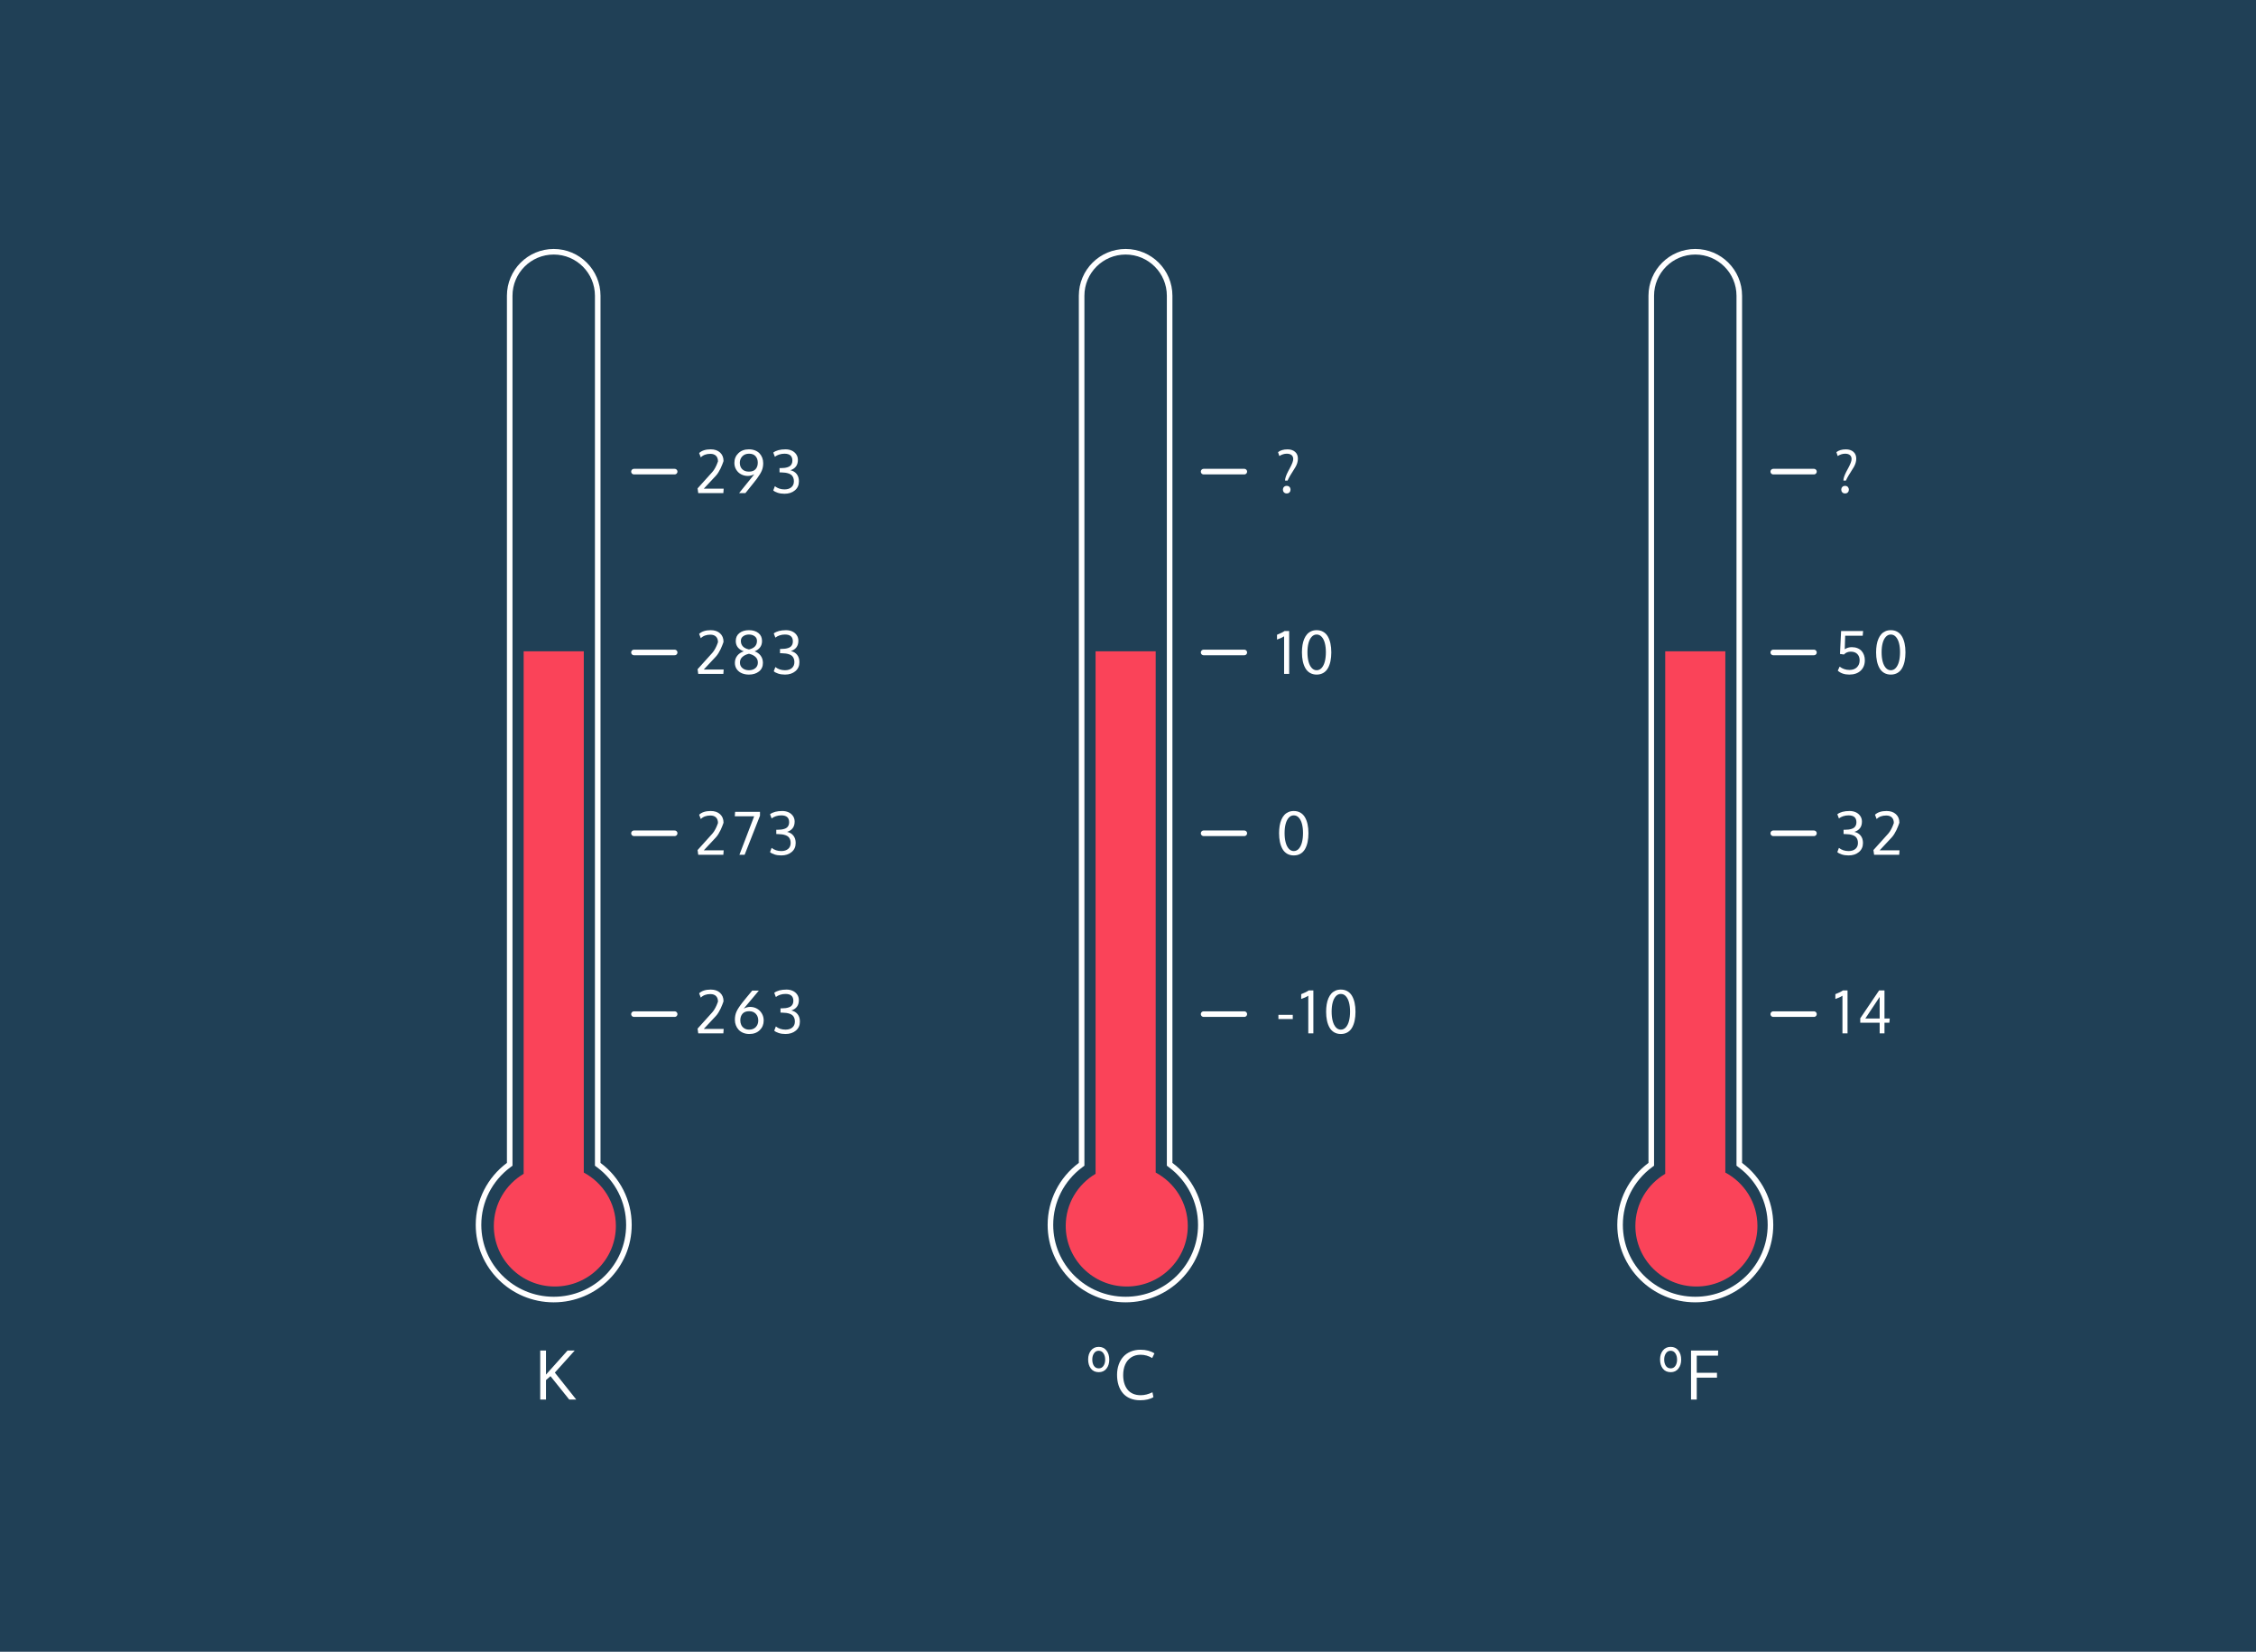 <?xml version="1.0" encoding="UTF-8"?>
<svg width="1214px" height="889px" viewBox="0 0 1214 889" version="1.1" xmlns="http://www.w3.org/2000/svg" xmlns:xlink="http://www.w3.org/1999/xlink">
    <!-- Generator: Sketch 48.2 (47327) - http://www.bohemiancoding.com/sketch -->
    <title>Kelvin Thermometers</title>
    <desc>Created with Sketch.</desc>
    <defs></defs>
    <g id="Kelvin-thermometers" stroke="none" stroke-width="1" fill="none" fill-rule="evenodd">
        <g id="Kelvin-Thermometers">
            <polygon id="Page-1" fill="#204056" points="-4 889 1217 889 1217 0 -4 0"></polygon>
            <g id="Group" transform="translate(256, 134)">
                <path d="M639.538,597.737 C639.538,599.127 639.841,600.265 640.447,601.15 C641.053,602.035 641.92,602.477 643.048,602.477 C644.117,602.477 644.955,602.029 645.561,601.132 C646.167,600.235 646.469,599.127 646.469,597.808 C646.469,596.43 646.161,595.284 645.543,594.369 C644.925,593.454 644.07,592.997 642.977,592.997 C641.92,592.997 641.082,593.451 640.464,594.36 C639.847,595.269 639.538,596.394 639.538,597.737 Z M643.013,590.911 C644.771,590.911 646.155,591.559 647.164,592.854 C648.174,594.149 648.679,595.788 648.679,597.773 C648.679,599.721 648.177,601.334 647.173,602.611 C646.169,603.888 644.794,604.527 643.048,604.527 C641.219,604.527 639.805,603.888 638.807,602.611 C637.809,601.334 637.311,599.691 637.311,597.683 C637.311,595.735 637.821,594.119 638.843,592.836 C639.865,591.553 641.254,590.911 643.013,590.911 Z M657.057,619.247 L653.974,619.247 L653.974,592.89 L668.603,592.89 L668.479,595.616 L657.057,595.616 L657.057,604.865 L667.944,604.865 L667.944,607.485 L657.057,607.485 L657.057,619.247 Z" id="ºF" fill="#FFFFFF"></path>
                <polygon id="K" fill="#FFFFFF" points="54.079 619.247 50.301 619.247 40.216 606.665 37.81 608.786 37.81 619.247 34.71 619.247 34.71 592.89 37.81 592.89 37.81 605.828 49.393 592.89 53.259 592.89 42.568 604.759"></polygon>
                <path d="M331.781,597.737 C331.781,599.127 332.084,600.265 332.69,601.15 C333.296,602.035 334.163,602.477 335.292,602.477 C336.361,602.477 337.198,602.029 337.804,601.132 C338.41,600.235 338.713,599.127 338.713,597.808 C338.713,596.43 338.404,595.284 337.786,594.369 C337.168,593.454 336.313,592.997 335.22,592.997 C334.163,592.997 333.325,593.451 332.708,594.36 C332.09,595.269 331.781,596.394 331.781,597.737 Z M335.256,590.911 C337.014,590.911 338.398,591.559 339.408,592.854 C340.417,594.149 340.922,595.788 340.922,597.773 C340.922,599.721 340.42,601.334 339.417,602.611 C338.413,603.888 337.038,604.527 335.292,604.527 C333.462,604.527 332.048,603.888 331.051,602.611 C330.053,601.334 329.554,599.691 329.554,597.683 C329.554,595.735 330.065,594.119 331.086,592.836 C332.108,591.553 333.498,590.911 335.256,590.911 Z M357.782,595.153 C355.798,595.153 354.09,595.634 352.659,596.596 C351.228,597.559 350.161,598.854 349.461,600.481 C348.76,602.109 348.409,603.98 348.409,606.095 C348.409,607.675 348.599,609.116 348.979,610.417 C349.36,611.718 349.93,612.858 350.69,613.838 C351.45,614.819 352.439,615.579 353.657,616.12 C354.874,616.66 356.273,616.93 357.853,616.93 C359.885,616.93 361.987,616.402 364.161,615.344 L364.678,617.964 C362.908,619.081 360.514,619.639 357.497,619.639 C355.513,619.639 353.734,619.31 352.16,618.65 C350.586,617.991 349.285,617.058 348.258,615.852 C347.23,614.646 346.449,613.209 345.915,611.539 C345.38,609.87 345.113,608.014 345.113,605.97 C345.113,603.998 345.404,602.18 345.986,600.517 C346.568,598.854 347.391,597.425 348.454,596.231 C349.517,595.037 350.844,594.107 352.436,593.442 C354.028,592.777 355.798,592.444 357.746,592.444 C360.704,592.444 363.199,593.097 365.23,594.404 L364.018,596.917 C362.07,595.741 359.991,595.153 357.782,595.153 Z" id="ºC" fill="#FFFFFF"></path>
                <g id="Group-2-Copy" transform="translate(698.231, 116.793)" stroke="#FFFFFF" stroke-linecap="round" stroke-width="3">
                    <path d="M0,295.024 L21.896,295.024" id="Line-Copy-19"></path>
                    <path d="M0,197.697 L21.896,197.697" id="Line-Copy-18"></path>
                    <path d="M0,100.369 L21.896,100.369" id="Line-Copy-17"></path>
                    <path d="M0,3.041 L21.896,3.041" id="Line-Copy-16"></path>
                </g>
                <g id="Group-2-Copy-2" transform="translate(391.69, 116.793)" stroke="#FFFFFF" stroke-linecap="round" stroke-width="3">
                    <path d="M0,295.024 L21.896,295.024" id="Line-Copy-19"></path>
                    <path d="M0,197.697 L21.896,197.697" id="Line-Copy-18"></path>
                    <path d="M0,100.369 L21.896,100.369" id="Line-Copy-17"></path>
                    <path d="M0,3.041 L21.896,3.041" id="Line-Copy-16"></path>
                </g>
                <g id="Group-2-Copy-3" transform="translate(85.15, 116.793)" stroke="#FFFFFF" stroke-linecap="round" stroke-width="3">
                    <path d="M0,295.024 L21.896,295.024" id="Line-Copy-19"></path>
                    <path d="M0,197.697 L21.896,197.697" id="Line-Copy-18"></path>
                    <path d="M0,100.369 L21.896,100.369" id="Line-Copy-17"></path>
                    <path d="M0,3.041 L21.896,3.041" id="Line-Copy-16"></path>
                </g>
                <path d="M735.738,399.053 L738.193,399.053 L738.193,422.159 L735.46,422.159 L735.46,401.91 C734.42,402.59 733.149,403.172 731.646,403.655 L731.646,401.076 C731.81,401.004 732.145,400.86 732.649,400.644 C733.154,400.427 733.532,400.263 733.784,400.149 C734.037,400.036 734.353,399.877 734.734,399.671 C735.115,399.465 735.45,399.259 735.738,399.053 Z M760.704,416.429 L758.079,416.429 L758.079,422.159 L755.484,422.159 L755.484,416.429 L745.045,416.429 L745.045,414.065 L755.191,399.053 L758.079,399.053 L758.079,414.189 L760.92,414.189 L760.704,416.429 Z M755.484,402.559 L747.763,414.189 L755.484,414.189 L755.484,402.559 Z" id="14" fill="#FFFFFF"></path>
                <path d="M431.944,414.482 L431.944,412.212 L439.666,412.212 L439.666,414.482 L431.944,414.482 Z M448.293,399.053 L450.749,399.053 L450.749,422.159 L448.015,422.159 L448.015,401.91 C446.975,402.59 445.704,403.172 444.201,403.655 L444.201,401.076 C444.365,401.004 444.7,400.86 445.205,400.644 C445.709,400.427 446.087,400.263 446.34,400.149 C446.592,400.036 446.908,399.877 447.289,399.671 C447.67,399.465 448.005,399.259 448.293,399.053 Z M465.538,422.514 C464.169,422.514 462.969,422.213 461.94,421.61 C460.91,421.008 460.084,420.161 459.461,419.07 C458.838,417.978 458.375,416.722 458.071,415.301 C457.767,413.88 457.616,412.3 457.616,410.559 C457.616,409.128 457.716,407.805 457.917,406.59 C458.117,405.375 458.429,404.273 458.851,403.285 C459.273,402.296 459.796,401.457 460.418,400.767 C461.041,400.077 461.785,399.545 462.65,399.169 C463.515,398.793 464.477,398.605 465.538,398.605 C466.856,398.605 468.022,398.893 469.036,399.47 C470.05,400.047 470.873,400.868 471.506,401.933 C472.14,402.999 472.616,404.255 472.935,405.702 C473.254,407.149 473.414,408.768 473.414,410.559 C473.414,412.3 473.264,413.88 472.966,415.301 C472.667,416.722 472.209,417.978 471.591,419.07 C470.974,420.161 470.153,421.008 469.128,421.61 C468.104,422.213 466.907,422.514 465.538,422.514 Z M465.538,400.953 C464.488,400.953 463.587,401.367 462.835,402.196 C462.084,403.025 461.52,404.147 461.144,405.563 C460.768,406.979 460.581,408.613 460.581,410.467 C460.581,412.351 460.768,414.017 461.144,415.463 C461.52,416.91 462.084,418.055 462.835,418.9 C463.587,419.744 464.488,420.166 465.538,420.166 C466.588,420.166 467.489,419.744 468.24,418.9 C468.992,418.055 469.556,416.91 469.931,415.463 C470.307,414.017 470.495,412.351 470.495,410.467 C470.495,408.613 470.307,406.979 469.931,405.563 C469.556,404.147 468.992,403.025 468.24,402.196 C467.489,401.367 466.588,400.953 465.538,400.953 Z" id="-10" fill="#FFFFFF"></path>
                <path d="M119.739,422.159 L119.384,419.626 L127.368,410.76 C127.903,410.163 128.42,409.391 128.92,408.443 C129.419,407.496 129.782,406.693 130.008,406.034 L130.363,405.061 C130.363,403.784 130.008,402.793 129.298,402.088 C128.588,401.382 127.579,401.03 126.271,401.03 C124.088,401.03 122.369,401.663 121.113,402.93 L120.217,400.613 C121.638,399.274 123.718,398.605 126.456,398.605 C128.557,398.605 130.23,399.174 131.475,400.312 C132.721,401.449 133.344,402.971 133.344,404.876 C133.303,405.02 133.241,405.213 133.159,405.455 C133.076,405.697 132.899,406.168 132.626,406.868 C132.353,407.568 132.067,408.232 131.769,408.86 C131.47,409.489 131.092,410.178 130.634,410.93 C130.176,411.682 129.71,412.31 129.236,412.814 L122.719,419.78 L133.421,419.78 L133.251,422.159 L119.739,422.159 Z M147.701,407.934 C148.998,407.934 150.197,408.24 151.299,408.853 C152.401,409.465 153.286,410.335 153.955,411.463 C154.624,412.59 154.959,413.844 154.959,415.224 C154.959,417.324 154.251,419.065 152.836,420.444 C151.42,421.824 149.554,422.514 147.237,422.514 C146.033,422.514 144.934,422.311 143.94,421.904 C142.947,421.497 142.128,420.946 141.485,420.251 C140.842,419.556 140.342,418.748 139.987,417.826 C139.632,416.905 139.454,415.919 139.454,414.869 C139.454,413.19 139.761,411.69 140.373,410.366 C140.986,409.043 142.095,407.367 143.701,405.339 C144.092,404.845 144.71,404.083 145.554,403.053 C146.398,402.023 147.15,401.117 147.809,400.335 L148.782,399.161 L152.349,399.161 L144.226,408.86 C145.389,408.243 146.548,407.934 147.701,407.934 Z M142.373,415.162 C142.373,416.078 142.545,416.907 142.89,417.649 C143.235,418.39 143.776,418.995 144.512,419.464 C145.248,419.932 146.126,420.166 147.145,420.166 C148.669,420.166 149.865,419.698 150.735,418.761 C151.605,417.824 152.04,416.66 152.04,415.27 C152.04,413.808 151.605,412.606 150.735,411.664 C149.865,410.722 148.669,410.251 147.145,410.251 C145.528,410.251 144.329,410.709 143.547,411.625 C142.764,412.542 142.373,413.721 142.373,415.162 Z M166.675,422.514 C165.295,422.514 164.068,422.334 162.992,421.973 C161.916,421.613 161.131,421.196 160.637,420.722 L161.502,418.452 C162.953,419.595 164.683,420.166 166.69,420.166 C168.235,420.166 169.462,419.783 170.374,419.016 C171.285,418.249 171.74,417.175 171.74,415.795 C171.74,415.044 171.624,414.387 171.393,413.826 C171.161,413.265 170.852,412.812 170.466,412.467 C170.08,412.122 169.586,411.844 168.984,411.633 C168.381,411.422 167.764,411.272 167.131,411.185 C166.497,411.097 165.764,411.043 164.93,411.023 C164.827,411.023 164.673,411.02 164.467,411.015 C164.261,411.01 164.106,411.007 164.003,411.007 L164.003,408.706 L164.776,408.706 C165.496,408.696 166.132,408.657 166.683,408.59 C167.234,408.523 167.784,408.402 168.335,408.227 C168.886,408.052 169.342,407.821 169.702,407.532 C170.062,407.244 170.356,406.858 170.582,406.374 C170.809,405.89 170.922,405.318 170.922,404.659 C170.922,402.188 169.506,400.953 166.675,400.953 C165.656,400.953 164.698,401.102 163.803,401.401 C162.907,401.699 162.14,402.101 161.502,402.605 L160.637,400.35 C162.171,399.187 164.379,398.605 167.262,398.605 C168.425,398.605 169.501,398.819 170.489,399.246 C171.478,399.673 172.291,400.327 172.929,401.207 C173.568,402.088 173.887,403.12 173.887,404.304 C173.887,405.746 173.532,406.93 172.821,407.857 C172.111,408.783 171.112,409.447 169.825,409.849 C171.267,410.158 172.397,410.832 173.215,411.872 C174.034,412.912 174.443,414.23 174.443,415.826 C174.443,417.855 173.717,419.476 172.265,420.691 C170.814,421.906 168.95,422.514 166.675,422.514 Z" id="263" fill="#FFFFFF"></path>
                <path d="M738.734,326.403 C737.354,326.403 736.127,326.223 735.051,325.862 C733.975,325.502 733.19,325.085 732.696,324.611 L733.561,322.341 C735.012,323.484 736.742,324.055 738.749,324.055 C740.294,324.055 741.521,323.672 742.433,322.905 C743.344,322.137 743.799,321.064 743.799,319.684 C743.799,318.933 743.683,318.276 743.452,317.715 C743.22,317.154 742.911,316.701 742.525,316.356 C742.139,316.011 741.645,315.733 741.043,315.522 C740.44,315.311 739.823,315.161 739.19,315.074 C738.556,314.986 737.823,314.932 736.989,314.912 C736.886,314.912 736.732,314.909 736.526,314.904 C736.32,314.899 736.165,314.896 736.062,314.896 L736.062,312.595 L736.834,312.595 C737.555,312.585 738.191,312.546 738.742,312.479 C739.292,312.412 739.843,312.291 740.394,312.116 C740.945,311.941 741.4,311.709 741.761,311.421 C742.121,311.133 742.415,310.747 742.641,310.263 C742.868,309.779 742.981,309.207 742.981,308.548 C742.981,306.077 741.565,304.842 738.734,304.842 C737.715,304.842 736.757,304.991 735.862,305.289 C734.966,305.588 734.199,305.99 733.561,306.494 L732.696,304.239 C734.23,303.076 736.438,302.494 739.321,302.494 C740.484,302.494 741.56,302.708 742.548,303.135 C743.537,303.562 744.35,304.216 744.988,305.096 C745.627,305.977 745.946,307.009 745.946,308.193 C745.946,309.635 745.591,310.819 744.88,311.745 C744.17,312.672 743.171,313.336 741.884,313.738 C743.326,314.047 744.456,314.721 745.274,315.761 C746.093,316.801 746.502,318.119 746.502,319.715 C746.502,321.744 745.776,323.365 744.324,324.58 C742.873,325.795 741.009,326.403 738.734,326.403 Z M752.488,326.048 L752.133,323.515 L760.117,314.649 C760.653,314.052 761.17,313.28 761.669,312.332 C762.169,311.385 762.532,310.582 762.758,309.923 L763.113,308.95 C763.113,307.673 762.758,306.682 762.048,305.977 C761.337,305.271 760.328,304.919 759.021,304.919 C756.838,304.919 755.119,305.552 753.863,306.819 L752.967,304.502 C754.388,303.163 756.468,302.494 759.206,302.494 C761.306,302.494 762.979,303.063 764.225,304.201 C765.471,305.338 766.094,306.86 766.094,308.765 C766.053,308.909 765.991,309.102 765.908,309.344 C765.826,309.586 765.648,310.057 765.376,310.757 C765.103,311.457 764.817,312.121 764.519,312.749 C764.22,313.378 763.842,314.067 763.383,314.819 C762.925,315.571 762.459,316.199 761.986,316.703 L755.469,323.669 L766.171,323.669 L766.001,326.048 L752.488,326.048 Z" id="32" fill="#FFFFFF"></path>
                <path d="M440.222,326.403 C438.852,326.403 437.653,326.102 436.623,325.499 C435.594,324.897 434.768,324.05 434.145,322.959 C433.522,321.867 433.059,320.611 432.755,319.19 C432.451,317.769 432.299,316.189 432.299,314.448 C432.299,313.017 432.4,311.694 432.601,310.479 C432.801,309.264 433.113,308.162 433.535,307.174 C433.957,306.185 434.479,305.346 435.102,304.656 C435.725,303.966 436.469,303.433 437.334,303.058 C438.199,302.682 439.161,302.494 440.222,302.494 C441.539,302.494 442.705,302.782 443.719,303.359 C444.734,303.935 445.557,304.757 446.19,305.822 C446.823,306.888 447.3,308.144 447.619,309.591 C447.938,311.038 448.098,312.657 448.098,314.448 C448.098,316.189 447.948,317.769 447.65,319.19 C447.351,320.611 446.893,321.867 446.275,322.959 C445.658,324.05 444.837,324.897 443.812,325.499 C442.788,326.102 441.591,326.403 440.222,326.403 Z M440.222,304.842 C439.172,304.842 438.271,305.256 437.519,306.085 C436.768,306.914 436.204,308.036 435.828,309.452 C435.452,310.868 435.264,312.502 435.264,314.356 C435.264,316.24 435.452,317.905 435.828,319.352 C436.204,320.799 436.768,321.944 437.519,322.789 C438.271,323.633 439.172,324.055 440.222,324.055 C441.272,324.055 442.173,323.633 442.924,322.789 C443.676,321.944 444.239,320.799 444.615,319.352 C444.991,317.905 445.179,316.24 445.179,314.356 C445.179,312.502 444.991,310.868 444.615,309.452 C444.239,308.036 443.676,306.914 442.924,306.085 C442.173,305.256 441.272,304.842 440.222,304.842 Z" id="0" fill="#FFFFFF"></path>
                <path d="M119.739,326.048 L119.384,323.515 L127.368,314.649 C127.903,314.052 128.42,313.28 128.92,312.332 C129.419,311.385 129.782,310.582 130.008,309.923 L130.363,308.95 C130.363,307.673 130.008,306.682 129.298,305.977 C128.588,305.271 127.579,304.919 126.271,304.919 C124.088,304.919 122.369,305.552 121.113,306.819 L120.217,304.502 C121.638,303.163 123.718,302.494 126.456,302.494 C128.557,302.494 130.23,303.063 131.475,304.201 C132.721,305.338 133.344,306.86 133.344,308.765 C133.303,308.909 133.241,309.102 133.159,309.344 C133.076,309.586 132.899,310.057 132.626,310.757 C132.353,311.457 132.067,312.121 131.769,312.749 C131.47,313.378 131.092,314.067 130.634,314.819 C130.176,315.571 129.71,316.199 129.236,316.703 L122.719,323.669 L133.421,323.669 L133.251,326.048 L119.739,326.048 Z M141.894,326.048 L149.832,305.336 L139.408,305.336 L139.578,302.942 L152.967,302.942 L152.967,305.042 L144.705,326.048 L141.894,326.048 Z M164.405,326.403 C163.025,326.403 161.798,326.223 160.722,325.862 C159.646,325.502 158.861,325.085 158.367,324.611 L159.232,322.341 C160.683,323.484 162.413,324.055 164.42,324.055 C165.965,324.055 167.192,323.672 168.103,322.905 C169.015,322.137 169.47,321.064 169.47,319.684 C169.47,318.933 169.354,318.276 169.123,317.715 C168.891,317.154 168.582,316.701 168.196,316.356 C167.81,316.011 167.316,315.733 166.714,315.522 C166.111,315.311 165.494,315.161 164.86,315.074 C164.227,314.986 163.494,314.932 162.66,314.912 C162.557,314.912 162.402,314.909 162.197,314.904 C161.991,314.899 161.836,314.896 161.733,314.896 L161.733,312.595 L162.505,312.595 C163.226,312.585 163.862,312.546 164.413,312.479 C164.963,312.412 165.514,312.291 166.065,312.116 C166.616,311.941 167.071,311.709 167.432,311.421 C167.792,311.133 168.085,310.747 168.312,310.263 C168.538,309.779 168.652,309.207 168.652,308.548 C168.652,306.077 167.236,304.842 164.405,304.842 C163.386,304.842 162.428,304.991 161.533,305.289 C160.637,305.588 159.87,305.99 159.232,306.494 L158.367,304.239 C159.901,303.076 162.109,302.494 164.992,302.494 C166.155,302.494 167.231,302.708 168.219,303.135 C169.208,303.562 170.021,304.216 170.659,305.096 C171.298,305.977 171.617,307.009 171.617,308.193 C171.617,309.635 171.262,310.819 170.551,311.745 C169.841,312.672 168.842,313.336 167.555,313.738 C168.997,314.047 170.127,314.721 170.945,315.761 C171.763,316.801 172.173,318.119 172.173,319.715 C172.173,321.744 171.447,323.365 169.995,324.58 C168.544,325.795 166.68,326.403 164.405,326.403 Z" id="273" fill="#FFFFFF"></path>
                <path d="M746.579,205.614 L746.363,208.147 L736.927,208.147 C736.824,211.144 736.747,213.568 736.695,215.422 C737.859,214.68 739.12,214.31 740.479,214.31 C741.622,214.31 742.644,214.493 743.544,214.858 C744.445,215.224 745.181,215.726 745.753,216.364 C746.324,217.002 746.759,217.746 747.058,218.596 C747.356,219.445 747.506,220.364 747.506,221.353 C747.506,223.69 746.757,225.561 745.259,226.967 C743.761,228.372 741.725,229.075 739.151,229.075 C736.567,229.075 734.497,228.37 732.943,226.959 L733.947,224.781 C735.47,225.976 737.236,226.573 739.244,226.573 C740.932,226.573 742.265,226.094 743.243,225.137 C744.221,224.179 744.71,222.928 744.71,221.384 C744.71,220.004 744.299,218.884 743.475,218.024 C742.651,217.164 741.478,216.735 739.954,216.735 C738.43,216.735 737.205,217.244 736.279,218.264 L734.132,217.97 L734.734,205.614 L746.579,205.614 Z M761.492,229.075 C760.122,229.075 758.923,228.774 757.894,228.172 C756.864,227.569 756.038,226.722 755.415,225.631 C754.792,224.54 754.329,223.283 754.025,221.862 C753.721,220.441 753.569,218.861 753.569,217.121 C753.569,215.689 753.67,214.366 753.871,213.151 C754.071,211.936 754.383,210.835 754.805,209.846 C755.227,208.858 755.75,208.018 756.372,207.329 C756.995,206.639 757.739,206.106 758.604,205.73 C759.469,205.354 760.431,205.166 761.492,205.166 C762.81,205.166 763.975,205.455 764.99,206.031 C766.004,206.608 766.827,207.429 767.46,208.495 C768.094,209.56 768.57,210.817 768.889,212.263 C769.208,213.71 769.368,215.329 769.368,217.121 C769.368,218.861 769.218,220.441 768.92,221.862 C768.621,223.283 768.163,224.54 767.545,225.631 C766.928,226.722 766.107,227.569 765.082,228.172 C764.058,228.774 762.861,229.075 761.492,229.075 Z M761.492,207.514 C760.442,207.514 759.541,207.928 758.789,208.757 C758.038,209.586 757.474,210.708 757.098,212.124 C756.722,213.54 756.535,215.175 756.535,217.028 C756.535,218.912 756.722,220.578 757.098,222.025 C757.474,223.471 758.038,224.617 758.789,225.461 C759.541,226.305 760.442,226.728 761.492,226.728 C762.542,226.728 763.443,226.305 764.194,225.461 C764.946,224.617 765.509,223.471 765.885,222.025 C766.261,220.578 766.449,218.912 766.449,217.028 C766.449,215.175 766.261,213.54 765.885,212.124 C765.509,210.708 764.946,209.586 764.194,208.757 C763.443,207.928 762.542,207.514 761.492,207.514 Z" id="50" fill="#FFFFFF"></path>
                <path d="M435.28,205.614 L437.735,205.614 L437.735,228.72 L435.002,228.72 L435.002,208.472 C433.962,209.151 432.691,209.733 431.188,210.217 L431.188,207.637 C431.352,207.565 431.687,207.421 432.191,207.205 C432.696,206.989 433.074,206.824 433.326,206.711 C433.579,206.597 433.895,206.438 434.276,206.232 C434.657,206.026 434.992,205.82 435.28,205.614 Z M452.525,229.075 C451.155,229.075 449.956,228.774 448.926,228.172 C447.897,227.569 447.071,226.722 446.448,225.631 C445.825,224.54 445.362,223.283 445.058,221.862 C444.754,220.441 444.602,218.861 444.602,217.121 C444.602,215.689 444.703,214.366 444.903,213.151 C445.104,211.936 445.416,210.835 445.838,209.846 C446.26,208.858 446.782,208.018 447.405,207.329 C448.028,206.639 448.772,206.106 449.637,205.73 C450.501,205.354 451.464,205.166 452.525,205.166 C453.842,205.166 455.008,205.455 456.022,206.031 C457.036,206.608 457.86,207.429 458.493,208.495 C459.126,209.56 459.603,210.817 459.922,212.263 C460.241,213.71 460.4,215.329 460.4,217.121 C460.4,218.861 460.251,220.441 459.953,221.862 C459.654,223.283 459.196,224.54 458.578,225.631 C457.96,226.722 457.139,227.569 456.115,228.172 C455.091,228.774 453.894,229.075 452.525,229.075 Z M452.525,207.514 C451.474,207.514 450.574,207.928 449.822,208.757 C449.07,209.586 448.507,210.708 448.131,212.124 C447.755,213.54 447.567,215.175 447.567,217.028 C447.567,218.912 447.755,220.578 448.131,222.025 C448.507,223.471 449.07,224.617 449.822,225.461 C450.574,226.305 451.474,226.728 452.525,226.728 C453.575,226.728 454.475,226.305 455.227,225.461 C455.979,224.617 456.542,223.471 456.918,222.025 C457.294,220.578 457.482,218.912 457.482,217.028 C457.482,215.175 457.294,213.54 456.918,212.124 C456.542,210.708 455.979,209.586 455.227,208.757 C454.475,207.928 453.575,207.514 452.525,207.514 Z" id="10" fill="#FFFFFF"></path>
                <path d="M119.739,228.72 L119.384,226.187 L127.368,217.322 C127.903,216.724 128.42,215.952 128.92,215.005 C129.419,214.057 129.782,213.254 130.008,212.595 L130.363,211.622 C130.363,210.345 130.008,209.354 129.298,208.649 C128.588,207.944 127.579,207.591 126.271,207.591 C124.088,207.591 122.369,208.224 121.113,209.491 L120.217,207.174 C121.638,205.836 123.718,205.166 126.456,205.166 C128.557,205.166 130.23,205.735 131.475,206.873 C132.721,208.011 133.344,209.532 133.344,211.437 C133.303,211.581 133.241,211.774 133.159,212.016 C133.076,212.258 132.899,212.729 132.626,213.429 C132.353,214.13 132.067,214.794 131.769,215.422 C131.47,216.05 131.092,216.74 130.634,217.491 C130.176,218.243 129.71,218.871 129.236,219.376 L122.719,226.341 L133.421,226.341 L133.251,228.72 L119.739,228.72 Z M147.037,229.075 C145.637,229.075 144.373,228.841 143.245,228.372 C142.118,227.904 141.204,227.186 140.504,226.218 C139.804,225.25 139.454,224.102 139.454,222.774 C139.454,221.301 139.876,220.019 140.721,218.928 C141.565,217.836 142.744,217.044 144.257,216.549 C141.374,215.53 139.933,213.677 139.933,210.989 C139.933,209.167 140.592,207.74 141.91,206.711 C143.227,205.681 144.936,205.166 147.037,205.166 C149.127,205.166 150.82,205.681 152.117,206.711 C153.415,207.74 154.063,209.167 154.063,210.989 C154.063,212.348 153.713,213.491 153.013,214.418 C152.313,215.345 151.335,216.055 150.079,216.549 C151.469,217.044 152.56,217.836 153.353,218.928 C154.146,220.019 154.542,221.301 154.542,222.774 C154.542,224.751 153.829,226.295 152.403,227.407 C150.977,228.519 149.188,229.075 147.037,229.075 Z M147.037,217.862 C145.564,218.202 144.386,218.771 143.5,219.569 C142.615,220.367 142.172,221.373 142.172,222.588 C142.172,223.855 142.63,224.861 143.547,225.608 C144.463,226.354 145.626,226.728 147.037,226.728 C148.447,226.728 149.598,226.354 150.488,225.608 C151.379,224.861 151.824,223.855 151.824,222.588 C151.824,221.363 151.392,220.351 150.527,219.553 C149.662,218.755 148.499,218.192 147.037,217.862 Z M147.037,207.514 C145.822,207.514 144.79,207.818 143.94,208.425 C143.091,209.033 142.666,209.867 142.666,210.927 C142.666,213.357 144.123,214.897 147.037,215.545 C149.909,214.897 151.345,213.357 151.345,210.927 C151.345,209.867 150.928,209.033 150.094,208.425 C149.261,207.818 148.241,207.514 147.037,207.514 Z M166.412,229.075 C165.033,229.075 163.805,228.895 162.729,228.535 C161.653,228.174 160.868,227.757 160.374,227.284 L161.239,225.013 C162.691,226.156 164.42,226.728 166.428,226.728 C167.972,226.728 169.2,226.344 170.111,225.577 C171.022,224.81 171.478,223.736 171.478,222.357 C171.478,221.605 171.362,220.949 171.13,220.387 C170.899,219.826 170.59,219.373 170.204,219.028 C169.818,218.683 169.323,218.405 168.721,218.194 C168.119,217.983 167.501,217.834 166.868,217.746 C166.235,217.659 165.501,217.605 164.667,217.584 C164.564,217.584 164.41,217.582 164.204,217.576 C163.998,217.571 163.844,217.569 163.741,217.569 L163.741,215.267 L164.513,215.267 C165.234,215.257 165.869,215.218 166.42,215.151 C166.971,215.085 167.522,214.964 168.073,214.789 C168.623,214.613 169.079,214.382 169.439,214.094 C169.8,213.805 170.093,213.419 170.32,212.935 C170.546,212.451 170.659,211.88 170.659,211.221 C170.659,208.75 169.244,207.514 166.412,207.514 C165.393,207.514 164.436,207.663 163.54,207.962 C162.644,208.26 161.877,208.662 161.239,209.167 L160.374,206.912 C161.908,205.748 164.117,205.166 166.999,205.166 C168.163,205.166 169.239,205.38 170.227,205.807 C171.215,206.235 172.029,206.888 172.667,207.769 C173.305,208.649 173.624,209.681 173.624,210.865 C173.624,212.307 173.269,213.491 172.559,214.418 C171.848,215.345 170.85,216.009 169.563,216.41 C171.004,216.719 172.134,217.394 172.953,218.434 C173.771,219.474 174.18,220.792 174.18,222.388 C174.18,224.416 173.454,226.038 172.003,227.253 C170.551,228.468 168.688,229.075 166.412,229.075 Z" id="283" fill="#FFFFFF"></path>
                <path d="M737.313,124.674 L735.97,124.674 C735.97,124.015 736.122,123.258 736.425,122.403 C736.729,121.549 737.097,120.712 737.529,119.893 C737.962,119.075 738.392,118.264 738.819,117.461 C739.246,116.658 739.612,115.865 739.915,115.082 C740.219,114.3 740.371,113.631 740.371,113.074 C740.361,112.096 740.047,111.37 739.429,110.897 C738.811,110.423 737.967,110.186 736.896,110.186 C735.568,110.186 734.235,110.603 732.897,111.437 L732.202,109.352 C733.468,108.353 735.172,107.854 737.313,107.854 C738.981,107.854 740.327,108.294 741.352,109.175 C742.376,110.055 742.888,111.283 742.888,112.858 C742.888,113.651 742.772,114.423 742.541,115.175 C742.309,115.927 741.987,116.66 741.575,117.376 C741.164,118.092 740.734,118.787 740.286,119.461 C739.838,120.135 739.334,120.946 738.773,121.894 C738.211,122.841 737.725,123.768 737.313,124.674 Z M734.811,129.539 C734.811,128.993 734.994,128.517 735.36,128.11 C735.725,127.704 736.227,127.5 736.865,127.5 C737.514,127.5 738.018,127.701 738.379,128.103 C738.739,128.504 738.919,128.983 738.919,129.539 C738.919,130.095 738.739,130.574 738.379,130.975 C738.018,131.377 737.514,131.578 736.865,131.578 C736.227,131.578 735.725,131.374 735.36,130.968 C734.994,130.561 734.811,130.085 734.811,129.539 Z" id="?-copy" fill="#FFFFFF"></path>
                <path d="M436.855,124.674 L435.512,124.674 C435.512,124.015 435.663,123.258 435.967,122.403 C436.271,121.549 436.639,120.712 437.071,119.893 C437.504,119.075 437.933,118.264 438.361,117.461 C438.788,116.658 439.153,115.865 439.457,115.082 C439.761,114.3 439.913,113.631 439.913,113.074 C439.902,112.096 439.588,111.37 438.971,110.897 C438.353,110.423 437.509,110.186 436.438,110.186 C435.11,110.186 433.777,110.603 432.438,111.437 L431.743,109.352 C433.01,108.353 434.714,107.854 436.855,107.854 C438.523,107.854 439.869,108.294 440.893,109.175 C441.918,110.055 442.43,111.283 442.43,112.858 C442.43,113.651 442.314,114.423 442.083,115.175 C441.851,115.927 441.529,116.66 441.117,117.376 C440.706,118.092 440.276,118.787 439.828,119.461 C439.38,120.135 438.876,120.946 438.314,121.894 C437.753,122.841 437.267,123.768 436.855,124.674 Z M434.353,129.539 C434.353,128.993 434.536,128.517 434.902,128.11 C435.267,127.704 435.769,127.5 436.407,127.5 C437.056,127.5 437.56,127.701 437.921,128.103 C438.281,128.504 438.461,128.983 438.461,129.539 C438.461,130.095 438.281,130.574 437.921,130.975 C437.56,131.377 437.056,131.578 436.407,131.578 C435.769,131.578 435.267,131.374 434.902,130.968 C434.536,130.561 434.353,130.085 434.353,129.539 Z" id="?-copy-2" fill="#FFFFFF"></path>
                <path d="M119.739,131.392 L119.384,128.859 L127.368,119.994 C127.903,119.397 128.42,118.624 128.92,117.677 C129.419,116.73 129.782,115.927 130.008,115.268 L130.363,114.295 C130.363,113.018 130.008,112.027 129.298,111.321 C128.588,110.616 127.579,110.263 126.271,110.263 C124.088,110.263 122.369,110.897 121.113,112.163 L120.217,109.846 C121.638,108.508 123.718,107.839 126.456,107.839 C128.557,107.839 130.23,108.407 131.475,109.545 C132.721,110.683 133.344,112.204 133.344,114.109 C133.303,114.253 133.241,114.447 133.159,114.688 C133.076,114.93 132.899,115.402 132.626,116.102 C132.353,116.802 132.067,117.466 131.769,118.094 C131.47,118.722 131.092,119.412 130.634,120.164 C130.176,120.915 129.71,121.544 129.236,122.048 L122.719,129.014 L133.421,129.014 L133.251,131.392 L119.739,131.392 Z M146.45,122.156 C145.142,122.156 143.94,121.87 142.844,121.299 C141.748,120.728 140.865,119.901 140.196,118.82 C139.526,117.739 139.192,116.508 139.192,115.129 C139.192,113.028 139.912,111.288 141.354,109.908 C142.795,108.528 144.679,107.839 147.006,107.839 C148.21,107.839 149.304,108.032 150.287,108.418 C151.271,108.804 152.079,109.334 152.712,110.009 C153.345,110.683 153.834,111.471 154.179,112.372 C154.524,113.273 154.696,114.248 154.696,115.299 C154.696,116.771 154.444,118.104 153.94,119.299 C153.435,120.493 152.565,121.93 151.33,123.608 C150.887,124.195 150.148,125.137 149.114,126.434 C148.079,127.732 147.155,128.88 146.342,129.879 L145.122,131.392 L141.724,131.392 L149.925,121.229 C148.761,121.847 147.603,122.156 146.45,122.156 Z M151.778,115.005 C151.778,113.594 151.379,112.439 150.581,111.538 C149.783,110.637 148.622,110.186 147.099,110.186 C145.564,110.186 144.35,110.657 143.454,111.599 C142.558,112.542 142.11,113.703 142.11,115.082 C142.11,116.524 142.543,117.677 143.408,118.542 C144.272,119.407 145.472,119.839 147.006,119.839 C148.633,119.839 149.834,119.392 150.612,118.496 C151.389,117.6 151.778,116.436 151.778,115.005 Z M166.15,131.748 C164.77,131.748 163.543,131.567 162.467,131.207 C161.391,130.847 160.606,130.43 160.112,129.956 L160.977,127.686 C162.428,128.828 164.158,129.4 166.165,129.4 C167.71,129.4 168.937,129.016 169.849,128.249 C170.76,127.482 171.215,126.409 171.215,125.029 C171.215,124.277 171.099,123.621 170.868,123.06 C170.636,122.499 170.327,122.045 169.941,121.701 C169.555,121.356 169.061,121.078 168.459,120.867 C167.856,120.655 167.239,120.506 166.606,120.419 C165.972,120.331 165.239,120.277 164.405,120.256 C164.302,120.256 164.148,120.254 163.942,120.249 C163.736,120.244 163.581,120.241 163.478,120.241 L163.478,117.94 L164.25,117.94 C164.971,117.929 165.607,117.891 166.158,117.824 C166.708,117.757 167.259,117.636 167.81,117.461 C168.361,117.286 168.816,117.054 169.177,116.766 C169.537,116.478 169.831,116.091 170.057,115.607 C170.284,115.124 170.397,114.552 170.397,113.893 C170.397,111.422 168.981,110.186 166.15,110.186 C165.131,110.186 164.173,110.336 163.278,110.634 C162.382,110.933 161.615,111.334 160.977,111.839 L160.112,109.584 C161.646,108.42 163.854,107.839 166.737,107.839 C167.9,107.839 168.976,108.052 169.964,108.48 C170.953,108.907 171.766,109.561 172.404,110.441 C173.043,111.321 173.362,112.354 173.362,113.538 C173.362,114.979 173.007,116.163 172.296,117.09 C171.586,118.017 170.587,118.681 169.3,119.083 C170.742,119.392 171.872,120.066 172.69,121.106 C173.509,122.146 173.918,123.464 173.918,125.06 C173.918,127.088 173.192,128.71 171.74,129.925 C170.289,131.14 168.425,131.748 166.15,131.748 Z" id="293" fill="#FFFFFF"></path>
                <path d="M58.145,497.088 C68.43,502.596 75.419,513.392 75.419,525.808 C75.419,543.818 60.714,558.417 42.575,558.417 C24.436,558.417 9.731,543.818 9.731,525.808 C9.731,513.888 16.173,503.461 25.788,497.773 L25.788,216.554 L58.145,216.554 L58.145,497.088 Z" id="Combined-Shape" fill="#FA4359"></path>
                <path d="M365.902,497.088 C376.187,502.596 383.175,513.392 383.175,525.808 C383.175,543.818 368.471,558.417 350.332,558.417 C332.193,558.417 317.488,543.818 317.488,525.808 C317.488,513.888 323.93,503.461 333.545,497.773 L333.545,216.554 L365.902,216.554 L365.902,497.088 Z" id="Combined-Shape" fill="#FA4359"></path>
                <path d="M672.442,497.088 C682.727,502.596 689.716,513.392 689.716,525.808 C689.716,543.818 675.011,558.417 656.872,558.417 C638.733,558.417 624.028,543.818 624.028,525.808 C624.028,513.888 630.47,503.461 640.085,497.773 L640.085,216.554 L672.442,216.554 L672.442,497.088 Z" id="Combined-Shape" fill="#FA4359"></path>
                <path d="M66.25,493.097 L65.647,492.648 L65.647,25.18 C65.647,12.102 55.045,1.5 41.967,1.5 C28.889,1.5 18.287,12.102 18.287,25.18 L18.287,492.648 L17.684,493.097 C7.568,500.644 1.5,512.444 1.5,525.247 C1.5,547.421 19.587,565.407 41.918,565.434 C41.943,565.434 41.943,565.434 41.967,565.434 C41.991,565.434 41.991,565.434 42.017,565.434 C64.347,565.407 82.434,547.421 82.434,525.247 C82.434,512.444 76.365,500.644 66.25,493.097 Z" id="Combined-Shape" stroke="#FFFFFF" stroke-width="3"></path>
                <path d="M374.007,493.097 L373.404,492.648 L373.404,25.18 C373.404,12.102 362.802,1.5 349.724,1.5 C336.645,1.5 326.043,12.102 326.043,25.18 L326.043,492.648 L325.44,493.097 C315.325,500.644 309.257,512.444 309.257,525.247 C309.257,547.439 327.372,565.434 349.724,565.434 C372.075,565.434 390.19,547.439 390.19,525.247 C390.19,512.444 384.122,500.644 374.007,493.097 Z" id="Combined-Shape-Copy-2" stroke="#FFFFFF" stroke-width="3"></path>
                <path d="M680.547,493.097 L679.944,492.648 L679.944,25.18 C679.944,12.102 669.342,1.5 656.264,1.5 C643.186,1.5 632.584,12.102 632.584,25.18 L632.584,492.648 L631.981,493.097 C621.865,500.644 615.797,512.444 615.797,525.247 C615.797,547.439 633.912,565.434 656.264,565.434 C678.615,565.434 696.731,547.439 696.731,525.247 C696.731,512.444 690.662,500.644 680.547,493.097 Z" id="Combined-Shape-Copy-3" stroke="#FFFFFF" stroke-width="3"></path>
            </g>
        </g>
    </g>
</svg>